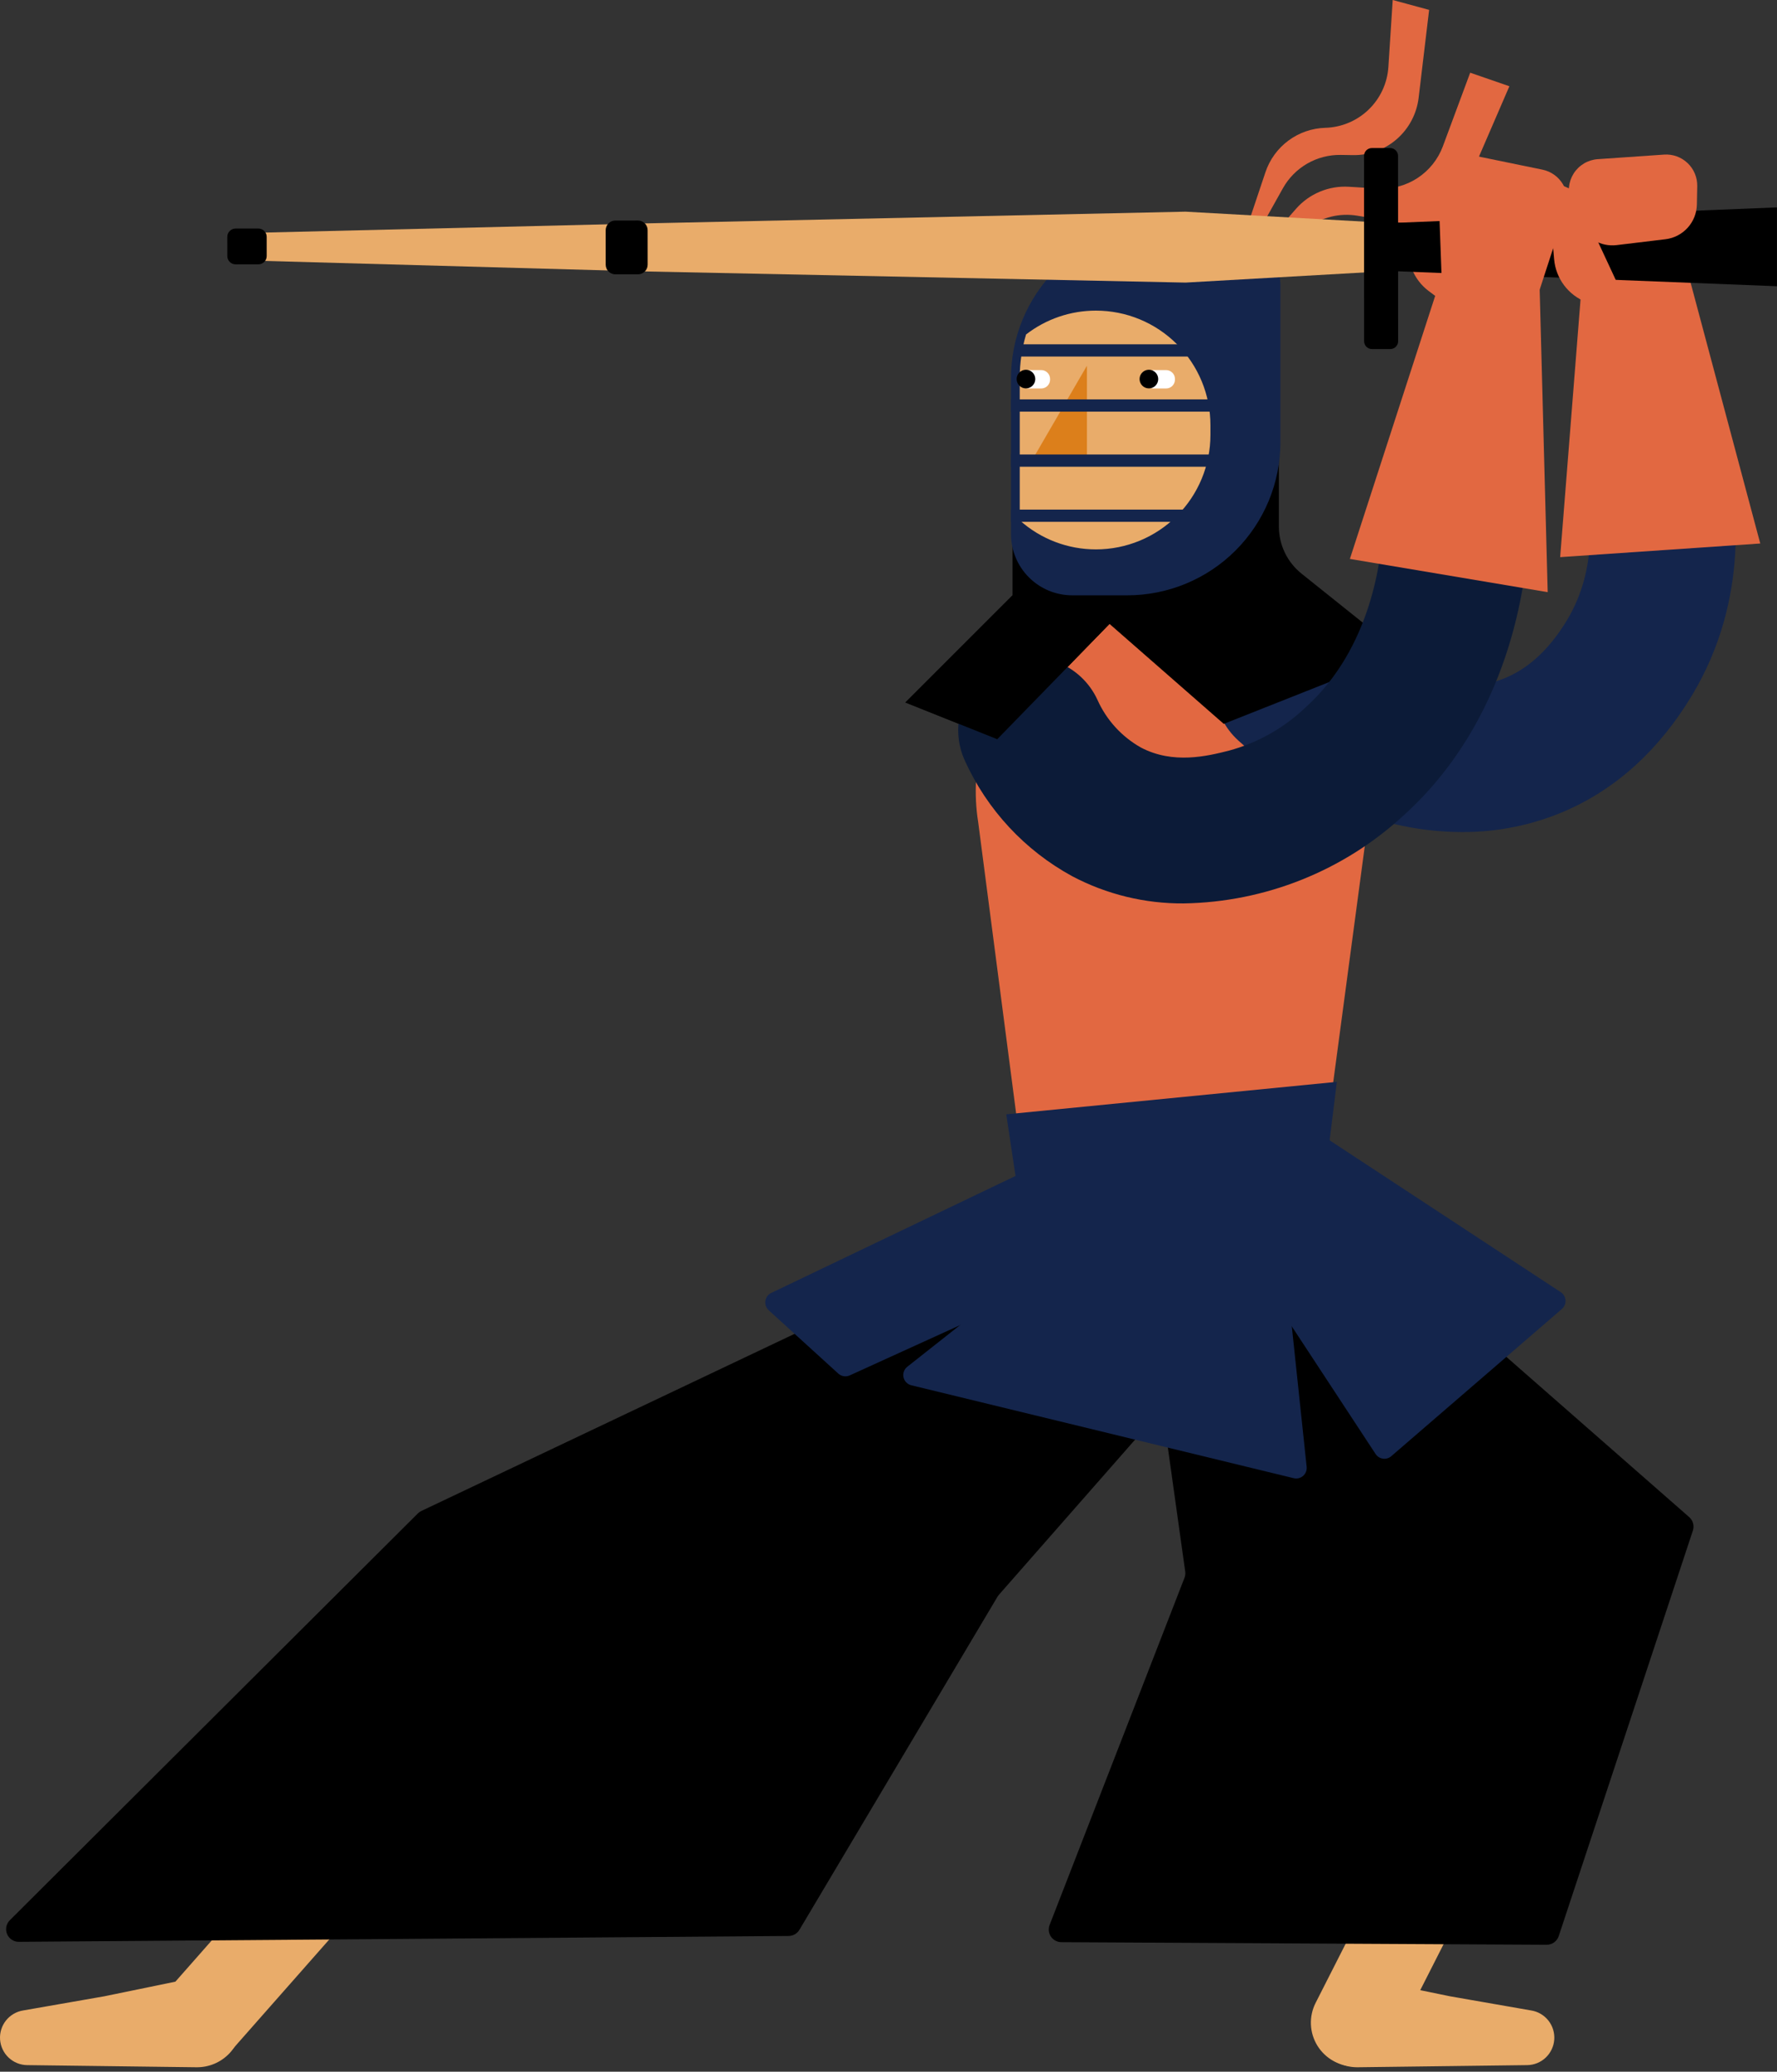         <svg id="kendoka-svg" class="k-pos-absolute" style="width: 100%; height: 100%;" viewBox="0 0 205 239" fill="none" xmlns="http://www.w3.org/2000/svg">
            <rect x="0" y="0" width="205" height="239" fill="#333333" stroke="none"/>
            <path class="kendoka-armour" d="M151.751 140.21L119.262 144.095L112.848 94.855C112.332 91.605 112.527 88.281 113.419 85.113C114.312 81.945 115.881 79.008 118.018 76.505C120.155 74.002 122.809 71.992 125.798 70.614C128.787 69.236 132.039 68.522 135.33 68.522C138.621 68.522 141.874 69.236 144.862 70.614C147.851 71.992 150.506 74.002 152.643 76.505C154.78 79.008 156.349 81.945 157.241 85.113C158.134 88.281 158.329 91.605 157.813 94.855L151.751 140.21Z" fill="#E26841"/>
            <path d="M168.657 95.989C166.013 95.983 163.379 95.668 160.808 95.053C154.124 93.398 147.961 90.097 142.879 85.45C142.057 84.711 141.389 83.818 140.913 82.821C140.436 81.824 140.16 80.743 140.102 79.64C140.043 78.536 140.202 77.432 140.57 76.39C140.938 75.348 141.508 74.389 142.246 73.567C142.985 72.745 143.878 72.077 144.875 71.601C145.872 71.124 146.953 70.849 148.057 70.79C149.16 70.731 150.264 70.89 151.306 71.258C152.348 71.626 153.307 72.196 154.129 72.935C157.114 75.697 160.741 77.67 164.681 78.676C168.02 79.467 171.178 79.282 173.813 78.143C176.496 76.984 178.841 74.756 180.785 71.521C184.399 65.506 183.443 59.108 182.864 56.636C182.355 54.463 182.73 52.177 183.907 50.281C185.084 48.385 186.965 47.033 189.138 46.524C191.311 46.016 193.597 46.391 195.493 47.567C197.39 48.744 198.741 50.626 199.25 52.798C200.297 57.27 201.999 68.889 195.21 80.188C191.418 86.499 186.465 91.009 180.488 93.591C176.75 95.192 172.723 96.008 168.657 95.989Z" fill="#14254C"/>
            <path class="kendoka-armour" d="M182.673 30.278L179.984 64.273L203.069 62.699L193.902 28.378L182.673 30.278Z" fill="#E26841"/>
            <path class="kendoka-armour" d="M169.645 37.188L164.821 33.575C163.949 32.922 163.277 32.039 162.881 31.024C162.485 30.009 162.38 28.904 162.578 27.833L163.897 20.718C163.937 20.505 164.031 20.307 164.17 20.142C164.309 19.977 164.489 19.852 164.691 19.777C164.894 19.703 165.112 19.683 165.325 19.718C165.538 19.754 165.738 19.845 165.905 19.981L166.566 20.52C166.801 20.711 166.957 20.981 167.007 21.28L169.645 37.188Z" fill="#E26841"/>
            <path d="M156.271 238.392C155.408 238.391 154.559 238.169 153.807 237.747C153.054 237.325 152.422 236.717 151.971 235.982C151.52 235.246 151.265 234.407 151.231 233.545C151.196 232.683 151.383 231.826 151.774 231.056L173.088 189.096C173.388 188.504 173.802 187.977 174.305 187.546C174.809 187.114 175.393 186.786 176.023 186.58C176.654 186.374 177.319 186.294 177.98 186.345C178.641 186.396 179.286 186.577 179.878 186.878C180.469 187.178 180.995 187.592 181.427 188.096C181.858 188.6 182.186 189.184 182.391 189.815C182.597 190.445 182.676 191.11 182.624 191.772C182.573 192.433 182.391 193.078 182.09 193.669L160.776 235.629C160.353 236.461 159.709 237.16 158.914 237.647C158.118 238.135 157.204 238.393 156.271 238.392Z" fill="#E9AC6A"/>
            <path d="M151.446 233.043C151.405 233.748 151.509 234.453 151.753 235.116C151.996 235.778 152.373 236.383 152.86 236.894C153.348 237.404 153.935 237.809 154.586 238.082C155.236 238.355 155.936 238.492 156.642 238.483L158.594 238.458L176.178 238.237C176.974 238.227 177.737 237.919 178.316 237.372C178.895 236.826 179.247 236.082 179.304 235.288C179.36 234.494 179.115 233.708 178.619 233.085C178.123 232.463 177.411 232.05 176.624 231.928L167.27 230.295L157.612 228.309C156.89 228.161 156.144 228.17 155.425 228.335C154.707 228.5 154.032 228.818 153.447 229.267C152.862 229.716 152.381 230.286 152.036 230.937C151.69 231.589 151.489 232.307 151.446 233.043Z" fill="#E9AC6A"/>
            <path d="M22.789 238.391C21.818 238.391 20.867 238.111 20.051 237.583C19.235 237.056 18.589 236.305 18.189 235.42C17.79 234.534 17.654 233.553 17.798 232.592C17.943 231.631 18.361 230.733 19.004 230.004L59.03 184.603C59.915 183.598 61.163 182.987 62.5 182.903C63.836 182.818 65.151 183.269 66.155 184.154C67.16 185.04 67.771 186.288 67.855 187.624C67.939 188.96 67.489 190.275 66.604 191.28L26.578 236.682C26.104 237.22 25.521 237.651 24.868 237.946C24.215 238.241 23.506 238.393 22.789 238.391Z" fill="#E9AC6A"/>
            <path d="M27.865 233.043C27.907 233.748 27.802 234.453 27.559 235.116C27.316 235.778 26.939 236.383 26.451 236.894C25.964 237.404 25.376 237.809 24.726 238.082C24.075 238.355 23.375 238.492 22.67 238.483L20.717 238.459L3.134 238.237C2.338 238.227 1.575 237.919 0.996 237.372C0.417 236.826 0.064 236.082 0.008 235.288C-0.048 234.494 0.196 233.708 0.692 233.085C1.189 232.463 1.901 232.05 2.688 231.928L12.041 230.295L21.7 228.309C22.422 228.161 23.168 228.17 23.886 228.335C24.605 228.5 25.279 228.818 25.864 229.267C26.449 229.716 26.931 230.286 27.276 230.937C27.621 231.589 27.822 232.307 27.865 233.043Z" fill="#E9AC6A"/>
            <path d="M144.038 151.164L115.229 183.987C115.171 184.054 115.118 184.127 115.072 184.204L92.223 222.626C92.095 222.841 91.913 223.02 91.695 223.145C91.478 223.27 91.232 223.336 90.981 223.338L2.172 224.014C1.883 224.016 1.599 223.932 1.358 223.772C1.116 223.613 0.927 223.385 0.816 223.118C0.704 222.851 0.675 222.557 0.731 222.273C0.787 221.989 0.927 221.728 1.132 221.523L48.205 174.592C48.322 174.475 48.459 174.379 48.609 174.308L120.28 140.293C120.46 140.208 120.655 140.16 120.853 140.153C121.052 140.146 121.25 140.18 121.435 140.252L143.472 148.844C143.69 148.929 143.885 149.066 144.039 149.242C144.194 149.418 144.303 149.629 144.359 149.857C144.414 150.084 144.414 150.322 144.358 150.55C144.303 150.777 144.193 150.988 144.038 151.164Z" fill="black"/>
            <path d="M147.476 133.48L194.872 175.018C195.088 175.207 195.243 175.455 195.318 175.732C195.393 176.008 195.385 176.3 195.295 176.572L179.819 223.354C179.722 223.646 179.535 223.9 179.285 224.08C179.035 224.26 178.734 224.356 178.427 224.354L122.438 224.053C122.202 224.051 121.969 223.993 121.761 223.881C121.552 223.77 121.374 223.61 121.241 223.415C121.108 223.219 121.024 222.995 120.998 222.76C120.971 222.525 121.002 222.287 121.087 222.067L136.645 182.024C136.735 181.792 136.764 181.541 136.729 181.294L130.762 138.675C130.713 138.324 130.794 137.967 130.989 137.671C131.184 137.374 131.481 137.16 131.823 137.066L146.132 133.169C146.364 133.106 146.608 133.101 146.843 133.156C147.077 133.21 147.295 133.321 147.476 133.48Z" fill="black"/>
            <path d="M116.809 68.68L104.449 81.04L115.044 85.278L128.11 71.859V54.908H116.809V68.68Z" fill="black"/>
            <path d="M116.086 128.551L154.223 124.804L152.557 138.29C152.039 142.476 150.038 146.338 146.917 149.176C143.796 152.013 139.761 153.638 135.544 153.755C131.238 153.875 127.037 152.414 123.733 149.648C120.43 146.882 118.254 143.003 117.615 138.743L116.086 128.551Z" fill="#14254C"/>
            <path d="M180.185 151.005L160.501 167.991C160.37 168.104 160.216 168.188 160.051 168.237C159.885 168.285 159.71 168.298 159.539 168.274C159.368 168.25 159.203 168.19 159.057 168.098C158.911 168.005 158.787 167.882 158.692 167.738L140.031 139.314C139.943 139.179 139.882 139.027 139.852 138.868C139.823 138.709 139.826 138.545 139.86 138.387C139.895 138.229 139.961 138.079 140.054 137.947C140.147 137.815 140.266 137.703 140.404 137.617L151.138 130.916C151.335 130.793 151.564 130.729 151.796 130.732C152.028 130.734 152.255 130.803 152.449 130.931L180.058 149.07C180.215 149.173 180.346 149.312 180.441 149.474C180.535 149.636 180.591 149.819 180.603 150.006C180.616 150.194 180.584 150.382 180.511 150.555C180.439 150.728 180.327 150.882 180.185 151.005Z" fill="#14254C"/>
            <path d="M96.709 158.461L88.678 151.151C88.531 151.017 88.419 150.849 88.352 150.661C88.285 150.474 88.265 150.273 88.294 150.076C88.323 149.879 88.4 149.692 88.518 149.532C88.636 149.371 88.792 149.242 88.971 149.156L119.931 134.33C120.156 134.222 120.41 134.186 120.656 134.228C120.903 134.269 121.13 134.385 121.308 134.56L129.428 142.559C129.568 142.697 129.673 142.867 129.733 143.055C129.793 143.243 129.806 143.442 129.772 143.636C129.737 143.83 129.656 144.013 129.536 144.169C129.415 144.324 129.258 144.448 129.079 144.53L98.03 158.668C97.814 158.767 97.574 158.8 97.339 158.763C97.104 158.726 96.885 158.621 96.709 158.461Z" fill="#14254C"/>
            <path d="M104.665 157.674L126.165 140.702C126.285 140.608 126.421 140.537 126.566 140.493L145.641 134.722C145.812 134.67 145.992 134.657 146.169 134.683C146.346 134.709 146.515 134.774 146.664 134.872C146.813 134.971 146.938 135.102 147.031 135.255C147.124 135.408 147.182 135.579 147.201 135.757L150.74 169.218C150.761 169.412 150.734 169.608 150.663 169.789C150.592 169.971 150.479 170.132 150.332 170.26C150.185 170.389 150.01 170.48 149.821 170.526C149.632 170.573 149.434 170.573 149.245 170.527L105.131 159.808C104.91 159.754 104.708 159.639 104.549 159.476C104.39 159.313 104.28 159.109 104.231 158.886C104.183 158.664 104.197 158.432 104.274 158.218C104.351 158.003 104.487 157.815 104.665 157.674Z" fill="#14254C"/>
            <path class="kendoka-armour" d="M141.43 33.461L145.987 19.863C146.476 18.406 147.4 17.134 148.634 16.219C149.869 15.303 151.355 14.789 152.891 14.745C154.76 14.692 156.542 13.943 157.888 12.645C159.234 11.347 160.047 9.593 160.168 7.726L160.667 0L164.868 1.141L163.658 11.28C163.437 13.125 162.541 14.823 161.141 16.045C159.741 17.267 157.938 17.926 156.08 17.895L154.678 17.872C153.322 17.85 151.986 18.195 150.81 18.871C149.635 19.547 148.665 20.529 148.003 21.712L141.43 33.461Z" fill="#E26841"/>
            <path class="kendoka-armour" d="M141.5 33.253L149.506 24.097C150.261 23.233 151.204 22.554 152.263 22.112C153.322 21.669 154.468 21.476 155.614 21.546L158.962 21.75C160.569 21.848 162.166 21.426 163.515 20.547C164.865 19.669 165.896 18.379 166.456 16.87L169.605 8.387L174.127 9.95L169.261 21.207C168.597 22.743 167.439 24.013 165.97 24.816C164.501 25.618 162.806 25.907 161.155 25.635L156.561 24.881C155.565 24.717 154.547 24.756 153.566 24.995C152.586 25.234 151.664 25.668 150.855 26.272L141.5 33.253Z" fill="#E26841"/>
            <path d="M124.227 68.676L141.177 83.508L161.66 75.386L150.152 66.179C149.335 65.526 148.675 64.697 148.222 63.754C147.769 62.811 147.534 61.779 147.534 60.733V50.312H124.227V68.676Z" fill="black"/>
            <path d="M116.633 43.602V61.613C116.633 62.54 116.815 63.459 117.17 64.316C117.524 65.173 118.044 65.951 118.7 66.607C119.356 67.263 120.134 67.784 120.991 68.139C121.848 68.494 122.766 68.677 123.693 68.677H130.051C132.37 68.677 134.666 68.221 136.809 67.333C138.951 66.446 140.898 65.145 142.538 63.505C144.178 61.865 145.478 59.919 146.366 57.776C147.253 55.634 147.71 53.337 147.71 51.018V33.008C147.71 32.08 147.527 31.162 147.171 30.305C146.816 29.448 146.296 28.67 145.64 28.015C144.984 27.359 144.205 26.839 143.348 26.484C142.491 26.129 141.573 25.947 140.645 25.947H134.288C131.969 25.947 129.674 26.404 127.531 27.291C125.389 28.178 123.443 29.479 121.804 31.118C120.164 32.758 118.864 34.704 117.977 36.846C117.089 38.988 116.633 41.284 116.633 43.602Z" fill="#14254C"/>
            <path d="M139.639 50.172V49.041C139.639 47.306 139.298 45.589 138.634 43.987C137.97 42.384 136.998 40.928 135.771 39.702C134.545 38.476 133.089 37.503 131.487 36.839C129.885 36.176 128.167 35.834 126.433 35.834C123.514 35.83 120.676 36.798 118.368 38.586C117.886 40.215 117.64 41.904 117.641 43.603V60.024C120.057 62.188 123.189 63.383 126.433 63.379C129.935 63.379 133.295 61.988 135.771 59.511C138.248 57.034 139.639 53.675 139.639 50.172Z" fill="#E9AC6A"/>
            <path d="M119.035 53.138H125.392V42.19L119.035 53.138Z" fill="#DC7F1B"/>
            <path d="M147.181 39.719H117.48V41.131H147.181V39.719Z" fill="#14254C"/>
            <path d="M147.18 46.075H116.633V47.487H147.18V46.075Z" fill="#14254C"/>
            <path d="M141.176 58.788H116.633V60.2H141.176V58.788Z" fill="#14254C"/>
            <path d="M147.18 52.432H116.633V53.844H147.18V52.432Z" fill="#14254C"/>
            <path d="M134.52 42.693H133.074C132.507 42.693 132.047 43.153 132.047 43.721V43.79C132.047 44.357 132.507 44.817 133.074 44.817H134.52C135.087 44.817 135.547 44.357 135.547 43.79V43.721C135.547 43.153 135.087 42.693 134.52 42.693Z" fill="white"/>
            <path d="M120.114 42.693H118.668C118.101 42.693 117.641 43.153 117.641 43.721V43.79C117.641 44.357 118.101 44.817 118.668 44.817H120.114C120.681 44.817 121.141 44.357 121.141 43.79V43.721C121.141 43.153 120.681 42.693 120.114 42.693Z" fill="white"/>
            <path d="M132.54 44.806C133.135 44.806 133.616 44.324 133.616 43.73C133.616 43.136 133.135 42.654 132.54 42.654C131.946 42.654 131.465 43.136 131.465 43.73C131.465 44.324 131.946 44.806 132.54 44.806Z" fill="black"/>
            <path d="M118.357 44.806C118.951 44.806 119.432 44.324 119.432 43.73C119.432 43.136 118.951 42.654 118.357 42.654C117.763 42.654 117.281 43.136 117.281 43.73C117.281 44.324 117.763 44.806 118.357 44.806Z" fill="black"/>
            <path d="M160.531 25.744L136.765 24.419L73.584 25.79L27.874 26.893C27.464 26.903 27.075 27.072 26.789 27.365C26.503 27.658 26.343 28.052 26.344 28.461C26.344 28.869 26.503 29.261 26.788 29.553C27.073 29.846 27.46 30.016 27.868 30.027L73.587 31.297L136.769 32.6L160.534 31.25L160.531 25.744Z" fill="#E9AC6A"/>
            <path d="M74.718 30.526L74.715 26.559C74.715 25.94 74.213 25.439 73.594 25.439L70.992 25.441C70.373 25.441 69.871 25.943 69.871 26.562L69.874 30.529C69.874 31.148 70.376 31.649 70.995 31.649L73.597 31.648C74.216 31.647 74.718 31.145 74.718 30.526Z" fill="black"/>
            <path d="M30.767 29.538L30.766 27.32C30.766 26.793 30.338 26.366 29.81 26.366L27.178 26.367C26.65 26.367 26.223 26.795 26.223 27.323L26.224 29.541C26.225 30.068 26.653 30.496 27.18 30.496L29.813 30.494C30.34 30.494 30.768 30.066 30.767 29.538Z" fill="black"/>
            <path d="M204.997 33.021L204.992 23.925L160.391 25.732L160.394 31.262L204.997 33.021Z" fill="black"/>
            <path d="M161.293 39.362L161.282 17.985C161.281 17.484 160.875 17.077 160.373 17.078L158.264 17.079C157.763 17.079 157.357 17.486 157.357 17.988L157.368 39.364C157.369 39.866 157.775 40.272 158.277 40.272L160.385 40.271C160.887 40.27 161.293 39.864 161.293 39.362Z" fill="black"/>
            <path class="kendoka-armour" d="M191.971 17.835L184.319 18.363C183.76 18.401 183.217 18.571 182.735 18.857C182.253 19.144 181.845 19.54 181.544 20.013C181.243 20.486 181.057 21.024 181.002 21.582C180.946 22.14 181.023 22.703 181.225 23.226L182.171 25.675C182.501 26.529 183.106 27.248 183.89 27.719C184.675 28.191 185.594 28.387 186.502 28.277L192.136 27.598C193.122 27.479 194.031 27.008 194.696 26.272C195.362 25.536 195.739 24.584 195.758 23.592L195.798 21.476C195.808 20.98 195.714 20.486 195.522 20.028C195.331 19.569 195.046 19.155 194.686 18.813C194.326 18.471 193.899 18.207 193.431 18.038C192.964 17.87 192.467 17.8 191.971 17.835Z" fill="#E26841"/>
            <path class="kendoka-armour" d="M188.607 37.037L182.99 34.85C181.975 34.455 181.091 33.784 180.437 32.913C179.784 32.041 179.386 31.005 179.29 29.92L178.653 22.711C178.634 22.496 178.672 22.28 178.761 22.084C178.851 21.887 178.991 21.718 179.166 21.592C179.341 21.466 179.546 21.388 179.761 21.365C179.975 21.343 180.192 21.376 180.39 21.463L181.171 21.805C181.448 21.926 181.672 22.144 181.799 22.419L188.607 37.037Z" fill="#E26841"/>
            <path d="M136.555 104.221C132.076 104.254 127.66 103.177 123.7 101.086C118.234 98.11 113.886 93.433 111.316 87.765C110.381 85.738 110.291 83.423 111.063 81.329C111.836 79.236 113.408 77.535 115.435 76.601C117.462 75.666 119.777 75.576 121.87 76.348C123.964 77.121 125.665 78.694 126.599 80.72C127.633 83.042 129.384 84.971 131.595 86.223C135.338 88.212 139.338 87.207 141.729 86.607C145.077 85.71 148.145 83.98 150.645 81.578C158.167 74.765 159.392 64.547 159.569 60.47C159.667 58.241 160.646 56.143 162.291 54.636C163.936 53.129 166.112 52.337 168.341 52.434C170.57 52.531 172.669 53.509 174.177 55.153C175.685 56.797 176.478 58.973 176.382 61.202C176.113 67.39 174.167 82.98 161.943 94.051C155.02 100.449 145.98 104.07 136.555 104.221Z" fill="#0C1B38"/>
            <path class="kendoka-armour" d="M177.941 19.572L170.232 17.988C169.7 17.879 169.151 17.892 168.626 18.026C168.1 18.16 167.612 18.412 167.198 18.763C166.783 19.113 166.454 19.553 166.235 20.049C166.016 20.546 165.912 21.085 165.932 21.627L166.413 34.816L176.897 35.64L180.626 24.189C180.782 23.709 180.835 23.203 180.782 22.701C180.729 22.2 180.57 21.715 180.317 21.279C180.063 20.844 179.721 20.466 179.311 20.172C178.902 19.878 178.435 19.673 177.941 19.572Z" fill="#E26841"/>
            <path class="kendoka-armour" d="M166.244 32.039L155.727 64.478L178.545 68.313L177.606 32.801L166.244 32.039Z" fill="#E26841"/>
            <path d="M116.809 68.681L104.449 81.041L115.044 85.279L128.11 71.859L116.809 68.681Z" fill="black"/>
        </svg>